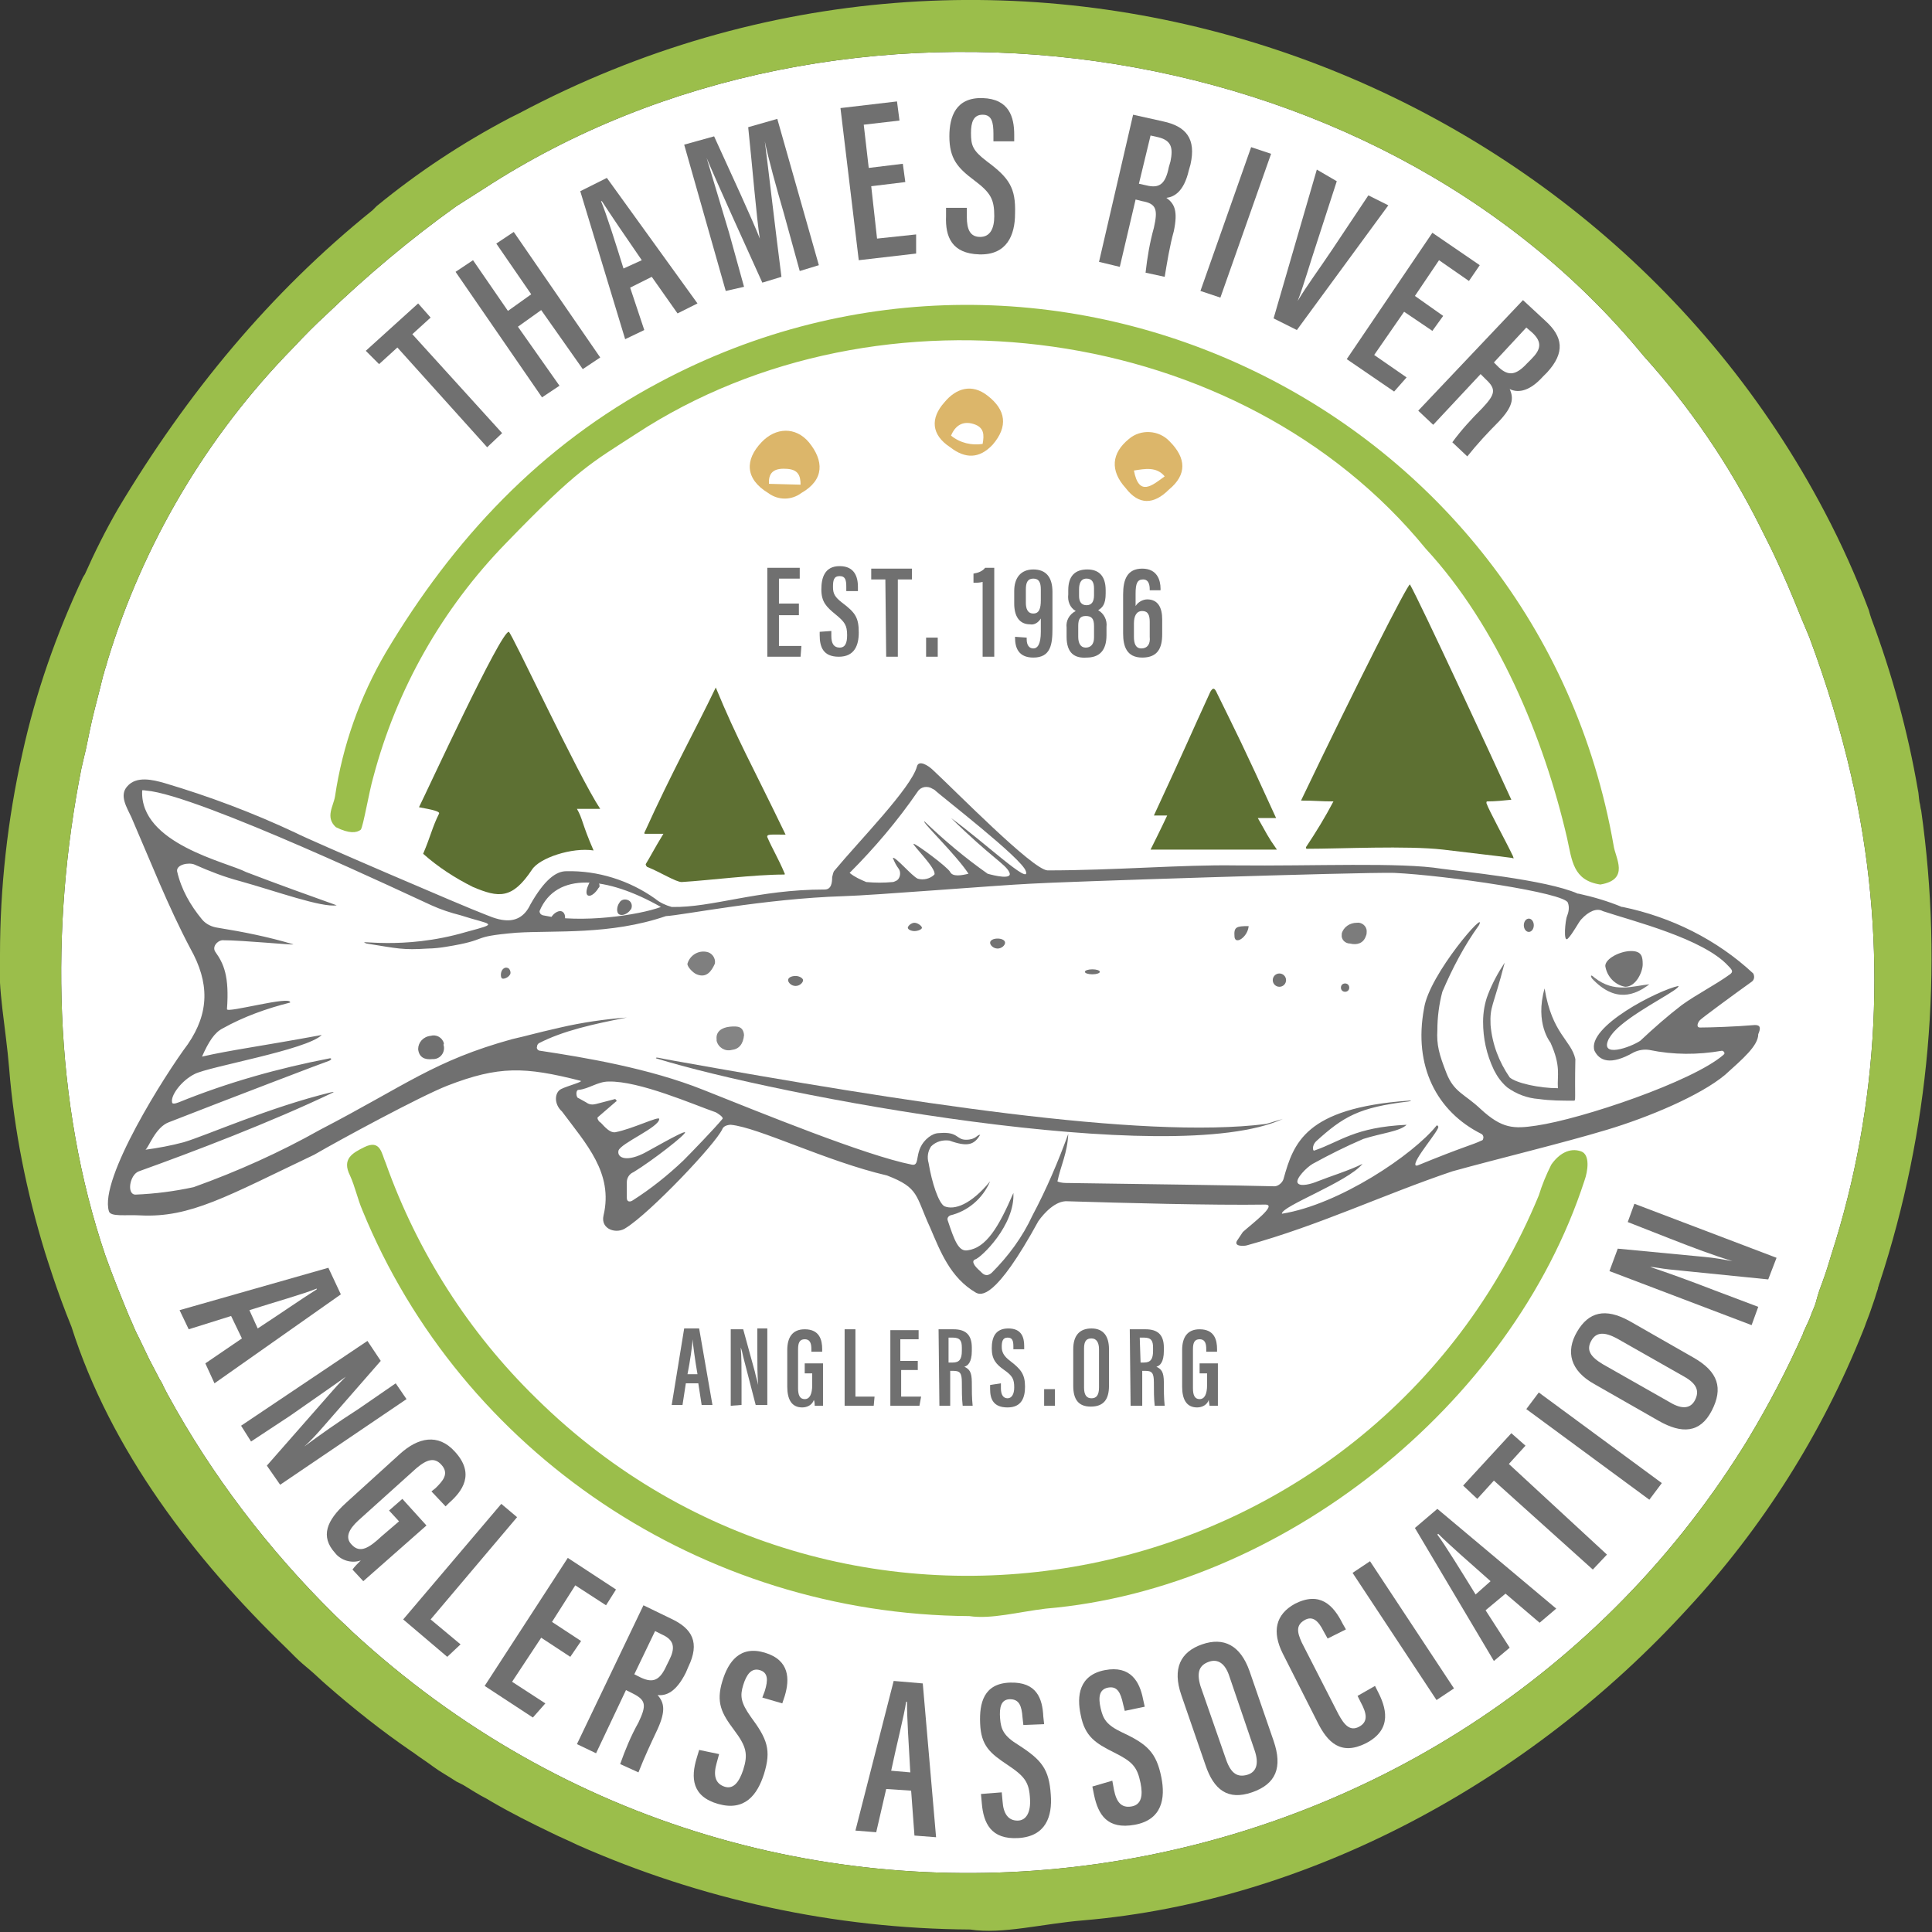 <?xml version="1.0" encoding="utf-8"?>
<!-- Generator: Adobe Illustrator 23.0.2, SVG Export Plug-In . SVG Version: 6.00 Build 0)  -->
<svg version="1.1" id="Layer_1" xmlns="http://www.w3.org/2000/svg" xmlns:xlink="http://www.w3.org/1999/xlink" x="0px" y="0px"
	 viewBox="0 0 232.4 232.4" style="enable-background:new 0 0 232.4 232.4;" xml:space="preserve">
<rect x="0" y="0" width="232.4" height="232.4" fill="#333333" stroke="none"/>
<style type="text/css">
	.st0{fill:#FFFFFF;}
	.st1{fill:#707070;}
	.st2{fill:#9BBE4B;}
	.st3{fill:#5D7033;}
	.st4{fill:#5D7032;}
	.st5{fill:#5E7033;}
	.st6{fill:#5E7133;}
	.st7{fill:#DCB66A;}
	.st8{fill:#848484;}
	.st9{fill:#7F7F7F;}
	.st10{fill:#7C7C7C;}
	.st11{fill:#757575;}
	.st12{fill:#737373;}
</style>
<path class="st0" d="M42.4,196.3l-0.1-0.1c-0.7-0.7-1.4-1.3-2.1-2c-7.9-7.8-14.7-16.7-20-26.4c-0.2-0.4-0.5-0.9-0.7-1.4l-0.3-0.5
	c-0.4-0.8-0.8-1.5-1.2-2.3l-0.1-0.2c-0.4-0.8-0.8-1.7-1.2-2.5c-0.1-0.2-0.2-0.4-0.3-0.6c-0.3-0.6-0.5-1.2-0.8-1.8
	c-1-2.4-2-4.9-2.9-7.4c-6.3-18.5-6.7-39.6-2.9-58.7c0.1-0.4,0.2-0.9,0.3-1.3c0.3-1.1,0.6-2.9,1-4.6s0.9-3.5,1.3-5.2l0.1-0.3
	c0.1-0.5,0.3-0.9,0.4-1.4c4.3-14.2,12-27.2,22.4-37.8c1.4-1.5,2.7-2.8,3.9-3.9c4.9-4.7,10.1-9.1,15.7-13.1l3.3-2.1
	c43-28,106.9-19.6,139.5,20.1c5.6,6.2,10.3,13.1,14,20.5l0.1,0.2c0.4,0.8,0.8,1.6,1.2,2.4c1.5,3.1,2.7,6,3.7,8.5l0.8,1.9l0.2,0.5
	c2,5.4,3.7,10.9,5,16.6c0.1,0.6,0.3,1.2,0.4,1.8c3.9,18.5,3,37.7-2.8,55.7c-0.3,1-0.6,2-1,3.1c-0.3,0.8-0.6,1.6-0.8,2.4
	s-0.5,1.3-0.7,1.9s-0.5,1.1-0.7,1.6c-0.1,0.2-0.2,0.4-0.2,0.5c-1.9,4.3-4.1,8.5-6.5,12.5l-0.3,0.5c-0.2,0.3-0.3,0.5-0.5,0.8
	C173.9,231.1,93.4,243.4,42.4,196.3z"/>
<title>Artboard 6</title>
<path class="st1" d="M27.8,158.3l-5.1,1.6l-1.1-2.3l17.9-5.1l1.5,3.2l-15.2,10.7l-1.1-2.4l4.4-3L27.8,158.3z M31,159.8
	c2.9-1.9,5.5-3.7,7.1-4.7V155c-1.4,0.6-5.3,1.7-8.1,2.6L31,159.8z"/>
<path class="st1" d="M29,171.5l15.2-10.2l1.6,2.4l-6.9,7.9c-0.7,0.8-1.5,1.7-2.3,2.4l0,0c1.9-1.4,4-2.9,6.5-4.5l4.5-3.1l1.3,1.9
	l-15.2,10.3l-1.6-2.3l7.9-9c0.7-0.8,1.2-1.3,1.6-1.7l0,0c-1.8,1.3-4,2.8-6.7,4.7l-4.7,3.1L29,171.5z"/>
<path class="st1" d="M43.7,190.2l-1.3-1.4c0.2-0.3,0.7-0.8,1-1.1c-1.1,0.4-2.4,0-3.1-0.9c-1.8-2-1-3.9,1.3-6l6.5-5.9
	c2.2-2,4.6-2.5,6.6-0.3c2.5,2.7,0.9,4.8-0.7,6.2l-0.4,0.4l-1.7-1.8l0.5-0.4c0.8-0.8,1.7-1.7,0.7-2.8c-0.8-0.9-1.7-0.7-3,0.4l-7,6.3
	c-1.2,1.1-1.6,2.1-0.8,2.9c1,1.1,2.1,0.4,3.6-1l2.1-1.8l-1.2-1.3l1.6-1.4l2.9,3.2L43.7,190.2z"/>
<path class="st1" d="M60.3,180.9l1.9,1.6l-10.4,12.3l3.6,3l-1.6,1.5l-5.3-4.5L60.3,180.9z"/>
<path class="st1" d="M68.6,199.3l-3.5-2.3l-3.5,5.3l4,2.6l-1.5,1.7l-5.8-3.8l10-15.4l5.8,3.8l-1.2,1.9l-3.7-2.4l-2.8,4.4l3.5,2.3
	L68.6,199.3z"/>
<path class="st1" d="M77.4,193.1l3.3,1.6c2.6,1.2,3.5,2.9,2.1,5.8l-0.3,0.7c-1.2,2.4-2.4,2.8-3.4,2.7c0.8,0.9,1,1.9,0,4.1
	c-0.8,1.7-1.6,3.4-2.3,5.2l-2.2-1c0.6-1.7,1.3-3.4,2.2-5c1-2.1,0.9-2.7-0.7-3.5l-0.8-0.4l-3.6,7.6l-2.3-1.1L77.4,193.1z M76.3,201.4
	l0.8,0.4c1.5,0.7,2.3,0.3,3.1-1.5l0.3-0.6c0.7-1.4,0.7-2.4-0.9-3.1l-0.8-0.4L76.3,201.4z"/>
<path class="st1" d="M86.5,211l-0.3,1.1c-0.4,1.4-0.2,2.4,0.9,2.8s1.8-0.5,2.3-2c0.6-1.9,0.4-2.8-1.1-4.8s-2.2-3.3-1.4-5.9
	c0.7-2.3,2.1-4.3,5.1-3.4s3,3.2,2.4,5.2l-0.3,0.9l-2.4-0.7l0.3-0.8c0.4-1.3,0.4-2.2-0.6-2.5s-1.6,0.5-2,1.8s-0.3,2.1,0.9,3.8
	c2,2.7,2.5,4,1.6,6.9c-0.8,2.5-2.3,4.5-5.5,3.6s-3.3-3.2-2.6-5.5l0.3-1L86.5,211z"/>
<path class="st1" d="M106.6,215.2l-1.2,5.2l-2.5-0.2l4.6-18l3.5,0.3l1.6,18.5l-2.6-0.2l-0.4-5.4L106.6,215.2z M109.5,213.2
	c-0.2-3.5-0.4-6.6-0.4-8.5H109c-0.2,1.5-1.2,5.4-1.8,8.3L109.5,213.2z"/>
<path class="st1" d="M120.5,215.6l0.1,1.1c0.1,1.5,0.7,2.3,1.8,2.3s1.6-1.1,1.5-2.6c-0.1-2-0.6-2.7-2.7-4.1s-3.2-2.3-3.3-5
	c-0.1-2.4,0.4-4.8,3.6-4.9s3.9,1.9,4,4.1l0.1,0.9l-2.5,0.1l-0.1-0.9c-0.1-1.4-0.4-2.2-1.5-2.2s-1.3,1-1.2,2.3s0.4,2.1,2.2,3.2
	c2.8,1.8,3.7,2.9,3.9,6c0.2,2.6-0.6,5-3.9,5.2s-4.2-1.8-4.4-4.2l-0.1-1.1L120.5,215.6z"/>
<path class="st1" d="M133.8,214.2l0.2,1.1c0.3,1.5,0.9,2.2,2.1,2s1.4-1.3,1.1-2.8c-0.4-2-1-2.6-3.2-3.7s-3.5-1.9-4-4.5
	c-0.5-2.3-0.2-4.8,2.9-5.4s4.2,1.4,4.6,3.5l0.2,0.9l-2.4,0.5l-0.2-0.8c-0.3-1.4-0.7-2.2-1.8-2s-1.2,1.2-0.9,2.5s0.7,2,2.6,2.9
	c3,1.4,4.1,2.4,4.7,5.4c0.5,2.5,0.1,5.1-3.2,5.7s-4.4-1.2-4.9-3.6l-0.2-1L133.8,214.2z"/>
<path class="st1" d="M150.3,201l2.9,8.4c1.1,3.2,0.3,5.2-2.6,6.2s-4.6-0.3-5.6-3.3l-2.9-8.4c-1.1-3.2-0.1-5.2,2.5-6.1
	S149.2,197.9,150.3,201z M144.4,202.8l3.1,8.9c0.6,1.7,1.4,2.1,2.5,1.8s1.5-1.3,0.9-3l-3-8.8c-0.5-1.6-1.4-2.2-2.5-1.8
	S143.9,201.1,144.4,202.8z"/>
<path class="st1" d="M165.4,202.8l0.3,0.6c1,1.9,1.9,4.6-1.4,6.3c-3,1.5-4.6-0.1-5.8-2.5l-4.2-8.3c-1.3-2.6-0.9-4.7,1.5-6
	c3-1.5,4.6,0.2,5.7,2.4l0.4,0.7l-2.2,1.1l-0.5-0.9c-0.6-1.2-1.3-1.9-2.3-1.3s-0.9,1.4-0.3,2.7l4.4,8.6c0.7,1.3,1.4,2.1,2.5,1.5
	s0.9-1.6,0.2-2.9l-0.4-0.8L165.4,202.8z"/>
<path class="st1" d="M164.8,187.8l10.1,15.3l-2.1,1.4l-10.1-15.3L164.8,187.8z"/>
<path class="st1" d="M178.7,193.7l2.9,4.5l-1.9,1.6l-9.5-16l2.7-2.3l14.3,12l-2,1.7l-4.1-3.5L178.7,193.7z M179.3,190.2
	c-2.6-2.3-5-4.4-6.3-5.7l-0.1,0.1c0.9,1.2,3,4.6,4.6,7.2L179.3,190.2z"/>
<path class="st1" d="M179.7,178.1l-2,2.2l-1.7-1.6l5.8-6.3l1.7,1.5l-2,2.2l11.8,10.9l-1.7,1.8L179.7,178.1z"/>
<path class="st1" d="M185.1,167.5l14.8,10.9l-1.5,2l-14.8-10.9L185.1,167.5z"/>
<path class="st1" d="M196,158.9l7.7,4.4c3,1.7,3.6,3.7,2.2,6.4s-3.6,2.8-6.4,1.2l-7.7-4.4c-2.9-1.6-3.5-3.9-2.1-6.3
	S193.1,157.3,196,158.9z M192.8,164.1l8.1,4.6c1.5,0.9,2.5,0.7,3-0.3s0.3-1.9-1.3-2.8l-8.1-4.6c-1.5-0.8-2.5-0.8-3.1,0.3
	S191.3,163.2,192.8,164.1L192.8,164.1z"/>
<path class="st1" d="M210.7,159.4l-17.1-6.5l1-2.7l10.5,1c1.1,0.1,2.2,0.3,3.3,0.5l0,0c-2.3-0.7-4.7-1.6-7.5-2.7l-5.1-2l0.8-2.2
	l17.1,6.5l-1,2.6l-11.9-1.2c-1-0.1-1.8-0.3-2.3-0.3l0,0c2.1,0.7,4.6,1.6,7.7,2.8l5.3,2L210.7,159.4z"/>
<path class="st1" d="M47.8,41.8l-2.2,2L44,42.2l6.3-5.7l1.5,1.7l-2.2,2l10.8,11.9l-1.8,1.7L47.8,41.8z"/>
<path class="st1" d="M54.8,32.7l2.1-1.4l4.2,6.1l2.8-2l-4.2-6.1l2.1-1.4L72.2,43l-2.1,1.4l-5-7.1l-2.8,2l5,7.1l-2.1,1.4L54.8,32.7z"
	/>
<path class="st1" d="M75.8,34.6l1.7,5.1l-2.3,1.1L69.8,23l3.2-1.6l10.9,15.1l-2.4,1.2l-3.1-4.4L75.8,34.6z M77.2,31.3
	c-2-2.9-3.7-5.4-4.8-7.1h-0.1c0.6,1.4,1.8,5.2,2.7,8.1L77.2,31.3z"/>
<path class="st1" d="M94.3,25.7c-0.9-3.1-1.9-6.7-2.3-8.7l0,0c0.4,3.1,1.3,10.9,2,16.3l-2.3,0.7c-2-4.4-5.4-11.9-6.7-15l0,0
	c0.6,2,1.8,6,2.7,9l1.8,6.5L87.3,35l-5-17.6l3.6-1c2.1,4.6,4.6,10,5.5,12.3l0,0c-0.4-2.5-0.9-8.7-1.4-13.4l3.5-1l5,17.6l-2.3,0.7
	L94.3,25.7z"/>
<path class="st1" d="M108.9,21.9l-4.1,0.5l0.7,6.3l4.7-0.5v2.3l-6.9,0.8L101.1,13l6.8-0.8l0.3,2.3l-4.3,0.5l0.6,5.2l4.1-0.5
	L108.9,21.9z"/>
<path class="st1" d="M116.3,25v1.1c0,1.5,0.4,2.4,1.6,2.4s1.7-1,1.7-2.5c0-2-0.4-2.8-2.4-4.3s-3-2.6-3-5.3c0-2.4,0.8-4.7,4-4.6
	s3.8,2.3,3.8,4.4V17l-2.5,0v-0.9c0-1.4-0.2-2.3-1.3-2.3s-1.4,0.9-1.4,2.2c0,1.5,0.2,2.1,1.9,3.4c2.7,2,3.5,3.2,3.4,6.3
	c0,2.6-1,5-4.3,4.9s-4.1-2.1-4-4.6V25L116.3,25z"/>
<path class="st1" d="M136.3,13.8l3.6,0.8c2.8,0.6,4,2.1,3.3,5.2l-0.2,0.7c-0.6,2.6-1.8,3.2-2.7,3.3c1,0.7,1.4,1.6,0.9,4
	c-0.5,1.8-0.8,3.7-1.1,5.5l-2.3-0.5c0.2-1.8,0.5-3.6,1-5.4c0.5-2.2,0.3-2.9-1.4-3.2l-0.8-0.2l-1.9,8.1l-2.5-0.6L136.3,13.8z
	 M137,22.1l0.9,0.2c1.6,0.4,2.3-0.2,2.7-2.2l0.2-0.7c0.3-1.5,0.2-2.5-1.5-2.9l-0.9-0.2L137,22.1z"/>
<path class="st1" d="M152.9,18.5l-6.1,17.3l-2.4-0.8l6.1-17.3L152.9,18.5z"/>
<path class="st1" d="M160.8,21.8l-2.4,7.4c-0.8,2.4-1.6,5.2-2.3,7l0,0c1-1.7,2.7-4,4.1-6.1l4.4-6.6l2.4,1.2l-11,15l-2.8-1.4
	l5.2-17.9L160.8,21.8z"/>
<path class="st1" d="M172.3,39.8l-3.4-2.3l-3.6,5.2l3.9,2.7l-1.5,1.7l-5.7-3.9L172.3,28l5.7,3.9l-1.3,1.9l-3.6-2.5l-2.9,4.3l3.4,2.4
	L172.3,39.8z"/>
<path class="st1" d="M183.2,36.1l2.7,2.5c2.1,1.9,2.4,3.8,0.2,6.2l-0.5,0.5c-1.8,2-3.2,1.9-4,1.5c0.5,1.1,0.4,2.1-1.3,3.9
	c-1.3,1.3-2.6,2.7-3.8,4.2l-1.8-1.7c1.1-1.5,2.3-2.8,3.6-4.1c1.6-1.7,1.7-2.3,0.4-3.5l-0.6-0.6l-5.7,6.1l-1.8-1.7L183.2,36.1z
	 M179.7,43.6l0.6,0.6c1.2,1.1,2.1,0.9,3.4-0.5l0.5-0.5c1.1-1.1,1.4-2,0.1-3.2l-0.7-0.6L179.7,43.6z"/>
<path class="st2" d="M116.6,194.4c-32.2-0.2-61.1-19.7-73-48.8c-0.6-1.4-0.9-2.9-1.5-4.2c-1-2,0.3-2.7,1.7-3.4c2-1,2.1,0.8,2.6,1.9
	c3.8,10.7,10,20.4,18.1,28.3c37.4,36.9,100.5,24.2,120.6-24.4c0.4-1.3,0.9-2.5,1.5-3.7c0.9-1.3,2.2-2.1,3.6-1.6
	c1.1,0.4,0.8,2.4,0.4,3.5c-8.8,27.1-36.5,49.1-64.8,51.5C122.5,193.9,119.2,194.8,116.6,194.4z"/>
<path class="st2" d="M194.1,101.7C184.9,49.1,126.5,20.8,79.3,46c-14.3,7.6-24.8,18.9-32.9,32.5c-3.1,5.3-5.2,11.2-6.1,17.3
	c-0.2,1.2-1.2,2.5,0.1,3.7l0,0c1.6,0.8,2.5,0.7,3,0.3c0.3-0.4,1-4.6,1.5-6.3c2.8-10.6,8.3-20.3,16-28.2c8.6-8.9,10.2-9.6,15.6-13.1
	C105.8,33,149.3,38.8,171.5,66c8.6,9.3,14.2,22.7,17,34.8c0.6,2.7,0.7,5.1,4,5.6C196.1,105.8,194.3,103.2,194.1,101.7z"/>
<path class="st3" d="M64,104.6c-2.4,3.6-4,3.4-7.1,2.1c-2.2-1.1-4.2-2.4-6-4c0.9-2.1,1.1-3.2,1.9-4.8c0.2-0.3-0.8-0.5-2.4-0.8
	c1-2,9.8-21.1,10.8-21.1c0.3,0,8.4,17.4,11,21.3c-1.4,0-1.1,0-2.8,0c0.7,1.2,0.6,1.8,2,5C68.8,101.9,64.9,103.2,64,104.6z"/>
<path class="st4" d="M173.6,102.2c-4.4-0.5-12.3-0.1-16.4-0.1c-0.1,0-0.1-0.1-0.1-0.1c0,0,0,0,0-0.1c1.2-1.8,2.3-3.6,3.3-5.5l0,0
	c-1.6,0-2.2-0.1-3.9-0.1l0,0c6.8-14.2,12.8-26,13.1-26c1.4,2.5,9.5,20,12.2,25.9c-1,0.1-1.9,0.2-2.9,0.2c-0.1,0-0.1,0.1-0.1,0.2
	c0,0,0,0,0,0c0.3,0.9,2.3,4.5,3.2,6.4c0.1,0.3,0.1,0.3-0.1,0.2C178.8,102.8,178.5,102.8,173.6,102.2z"/>
<path class="st5" d="M77.7,103.9c0.5-0.8,1-1.8,2.1-3.6c-1,0-1.3,0-2.2,0c0,0-0.1,0-0.1-0.1c0,0,0,0,0,0c3.4-7.5,6-12.1,8.6-17.5
	c2.6,6.3,4.3,9.2,8.4,17.7c-1.7,0-2.3-0.1-2.2,0.3c0.6,1.4,1.3,2.5,2.1,4.4c0,0.1,0,0.1-0.1,0.1c0,0,0,0,0,0c-3.6,0-9,0.7-12.3,0.9
	c-0.7,0-2.6-1.2-4.1-1.8C77.8,104.3,77.6,104,77.7,103.9z"/>
<path class="st6" d="M146.4,83.4c2.4,4.9,3,6,7.1,15l0,0c-0.6,0-1,0-2.2,0l0,0c1.1,1.9,1.1,2.1,2.3,3.8l0,0h-15.2
	c0.2-0.4,1.3-2.6,2-4.1h-1.6c3.9-8.4,4.5-9.9,6.8-14.9C145.9,82.7,146.1,82.7,146.4,83.4z"/>
<path class="st7" d="M140.1,57.3c-1.5,1.1-3.1,2.5-3.7-0.7C137.7,56.4,139.1,56.1,140.1,57.3z M140.7,53.1c-1.3-1.4-3.5-1.5-4.9-0.3
	c-2.1,1.7-2.3,3.8-0.4,5.9c1.6,2.1,3.4,2,5.2,0.2l0,0C142.8,57.1,142.7,55.1,140.7,53.1z"/>
<path class="st7" d="M96.3,58.3l-3.8-0.1c-0.1-1.6,0.9-1.9,2.2-1.8S96.3,57.2,96.3,58.3z M97.3,53.2c-1.6-1.9-4-1.8-5.7,0
	c-2,2.1-2,4.4,0.8,6.1c1.2,0.9,2.8,0.9,4,0l0,0C99.2,57.7,99.1,55.4,97.3,53.2L97.3,53.2z"/>
<path class="st7" d="M118.2,53.4c-1.3,0.2-2.7-0.1-3.8-1c0.5-1.2,1.4-1.8,2.7-1.4S118.4,52.3,118.2,53.4z M118.8,47.6
	c-1.9-1.5-3.8-0.9-5.2,0.8c-1.7,1.9-1.6,3.9,0.7,5.4c1.8,1.4,3.5,1.4,5.1-0.3l0,0C121.3,51.3,121,49.3,118.8,47.6z"/>
<path class="st8" d="M89.5,124.5c-0.1,1.1-0.6,1.7-1.5,1.8c-0.8,0.2-1.6-0.3-1.8-1.1c0-0.1,0-0.1,0-0.2c-0.1-0.9,0.6-1.4,1.6-1.5
	S89.4,123.5,89.5,124.5z"/>
<path class="st1" d="M53.4,125.9c0.1,0.8-0.5,1.5-1.3,1.5c0,0-0.1,0-0.1,0c-0.9,0.1-1.6-0.2-1.7-1.2c0-0.8,0.6-1.5,1.5-1.6
	c0.7-0.2,1.4,0.2,1.6,0.9C53.3,125.7,53.4,125.8,53.4,125.9z"/>
<path class="st9" d="M86,115.9c-0.4,0.9-1,1.8-2.2,1.3c-0.5-0.2-1.2-1-1.1-1.3c0.3-1,1.3-1.6,2.3-1.4
	C85.6,114.6,86.1,115.2,86,115.9C86,115.8,86,115.9,86,115.9z"/>
<path class="st10" d="M161.4,112.3c0.2-0.8,1-1.3,1.8-1.3c0.6-0.1,1.2,0.4,1.2,1c0,0.2,0,0.4-0.1,0.6c-0.3,0.9-1.1,1.1-1.9,0.9
	c-0.6,0-1.1-0.5-1-1.1C161.4,112.4,161.4,112.4,161.4,112.3z"/>
<path class="st11" d="M178.4,122.9c0-1.1,0.2-2.3,0.6-3.3c0.5-1.3,1.2-2.6,2-3.8c-1.4,5.4-1.8,5.2-1.7,7.5c0.2,2.3,1,4.4,2.3,6.3
	c0.8,0.7,3.6,1.3,5.8,1.3c-0.1-1.6,0.4-2.6-0.9-5.5c0,0-1.9-2.3-0.7-6.5c0.9,5.5,3.2,6.2,3.7,8.5c-0.1,5,0.1,5-0.2,5
	c-1.4,0-2.8,0-4.2-0.2c-1.4-0.1-2.7-0.6-3.8-1.4c-0.7-0.6-1.2-1.3-1.6-2.1C178.8,126.8,178.4,124.9,178.4,122.9z"/>
<path class="st12" d="M197.6,116c0-0.9-0.1-1.6-1.4-1.6s-3.1,0.9-3.1,1.8c0.2,1.3,1.2,2.3,2.4,2.5
	C196.8,118.7,197.6,116.9,197.6,116z"/>
<path class="st1" d="M154.3,134.6c-13.3,6.1-60.9-2.8-75.4-7.3c0-0.2,0.4,0,2.2,0.3c27.4,4.9,56.2,9.5,71.2,7.6L154.3,134.6z"/>
<path class="st10" d="M191.5,117.7c2.8,3,5.2,2,6.9,0.7c-2,0.2-4.2,1.1-6.6-0.8C191.5,117.3,191.2,117.2,191.5,117.7z"/>
<path class="st1" d="M211.1,123.3c-2.3,0.2-5.4,0.3-6.6,0.3c-0.5,0-0.3-0.6,0-0.9s4.1-3.1,6.2-4.6c0.3-0.2,0.4-0.6,0.2-1
	c0,0,0,0,0,0c-4.4-4.1-9.9-6.8-15.7-8h-0.1c-1.7-0.7-3.4-1.2-5.2-1.6h-0.1c-3.8-1.7-14.3-2.7-16.4-3c-4.9-0.8-15.4-0.3-24.8-0.4
	c-6.4-0.1-14.5,0.6-22.6,0.6c-1.8-0.1-11-9.5-13.7-12c-0.7-0.7-1.8-1.3-2-0.5c-0.7,2.6-7,9-9.9,12.5c-0.2,0.2-0.2,0.5-0.3,0.8
	c0,0.7-0.1,1.5-0.9,1.5c-8.1,0-13.5,2.2-18.4,2.1c-0.7-0.2-1.4-0.5-2-1c-3.1-2.2-6.9-3.4-10.7-3.3c-1.2,0-2.6,1-4.3,4
	c-1.5,3.2-4.6,1.5-5.7,1.1c-1.9-0.7-21-8.9-22.5-9.7c-5.1-2.4-10.4-4.4-15.8-6c-1.4-0.4-3.4-0.9-4.5,0.4c-1,1.1,0,2.6,0.5,3.7
	c2.3,5.3,4.4,10.7,7.1,15.8c2.3,4.1,2.3,7.7-0.3,11.5l0,0c-2.7,3.6-10.7,16.2-9.5,20.1c0.2,0.7,2,0.4,3.8,0.5
	c6,0.3,10.4-2.3,20.9-7.3c3.1-1.8,12.7-7,16-8.3c6.2-2.4,9.3-2.3,16-0.6c0.5,0.1-1.5,0.6-2.3,1s-0.9,1.8,0.1,2.7
	c2.9,3.9,6.2,7.4,5,12.5c-0.4,1.7,1.6,2.3,2.7,1.5c2.9-1.8,10.8-10.1,11.6-11.9c0.2-0.5,1-0.5,1-0.5c3.3,0.3,11.5,4.4,18.8,6.1
	c3.9,1.5,3.4,2.4,5.2,6.3c1.2,2.8,2.4,6,5.5,7.8c0.6,0.3,2.3,0.9,7.5-8.6c0.7-1,2.1-2.5,3.5-2.4c6.4,0.2,17.6,0.5,23.8,0.4
	c1.5,0-1.6,2.3-2.7,3.3c-0.2,0.3-0.4,0.6-0.6,0.9c-0.7,0.9,0.8,0.8,1.1,0.7c8.7-2.4,16.4-6.1,24.7-8.9c5.4-1.5,13.3-3.4,18.6-5
	c5-1.5,11.2-4.1,14.2-6.6l0,0c2.1-1.9,4-3.5,4-4.9C211.8,123.7,211.8,123.3,211.1,123.3z M110.4,95.2c0.4-0.6,1.2-0.7,1.8-0.3
	c0.1,0,0.1,0.1,0.2,0.1c0.7,0.7,10.6,8.3,11,9.8c0.6,1.8-5-3.5-9-6.4c4.9,4.8,6.5,5.5,7,6.5s-1.9,0.4-2.6,0.2
	c-2.7-1.9-5.2-4-7.6-6.3c-0.4,0,3.8,4,5.3,6.3c-0.8,0.2-1.9,0.4-2.2-0.2s-4.1-3.4-4.4-3.4s2.8,3,2.5,3.7c-0.5,0.5-1.3,0.7-2,0.5
	c-0.7-0.3-2.7-2.7-3-2.5c0.2,0.5,0.4,0.9,0.7,1.3c0.3,0.4,0.2,1.1-0.2,1.4c-0.2,0.1-0.4,0.2-0.5,0.2c-1.1,0.1-2.1,0.1-3.2,0
	c-0.7-0.3-1.4-0.6-2-1.1C105.2,102,108,98.7,110.4,95.2z M82.2,139.6c-1.9,1.8-3.9,3.4-6.1,4.8c-0.3,0.2-0.7,0.2-0.7-0.3
	c0-0.1,0-1.4,0-1.9c0-0.5,0.3-1,0.8-1.2c2.3-1.4,6.4-4.6,6.2-4.8s-4.8,2.5-5.1,2.6c-2.1,1-3.1,0.4-2.9-0.4c0.3-0.9,4.9-2.8,4.9-3.8
	c0-0.4-3.2,1.2-5.3,1.6c-0.8,0.1-1.6-1.1-1.8-1.2s-0.4-0.5-0.3-0.6l2.2-1.9c0.1,0,0.1-0.1,0-0.2c0,0-0.1-0.1-0.1-0.1l-2.3,0.6
	c-0.4,0.1-0.8,0.1-1.2-0.2l-0.9-0.5c-0.3,0-0.4-1,0-1c1.2-0.1,2.3-1,3.6-1c3.7-0.1,10.3,2.8,12.9,3.7c0.2,0.1,1,0.6,0.8,0.8
	C86,135.7,83.1,138.7,82.2,139.6z M207.3,126.9c-3.7,3.2-17,7.7-22.5,8.5c-2.7,0.4-4.1,0.4-6.7-2c-1.9-1.8-3.2-2-4.1-4.3
	s-1.2-3.4-1.1-5.2c0-1.5,0.2-3.1,0.6-4.6c1.2-2.8,2.6-5.5,4.4-8c1.1-2.2-6,5.9-6.6,10c-1.3,6.9,1.5,12.4,6.9,15.1
	c0.2,0.1,0.3,0.4,0.2,0.6c0,0.1-0.1,0.2-0.2,0.2c-1,0.5-2.1,0.7-7.7,3c-0.1,0-0.1,0-0.2,0c-0.5-0.5,3-4.4,2.7-4.7
	c0,0-0.1-0.2-0.2-0.1c-2.8,3.5-11.7,9.5-18.6,10.6c-0.1-0.9,7.9-3.8,9.7-6l0,0c-1.6,0.8-3.9,1.5-5.4,2.1c-0.7,0.3-2.1,0.7-2.4,0.2
	s1.1-1.9,1.8-2.3c2-1.1,4-2.1,6.1-3c2.2-0.7,4.4-0.9,5.2-1.7c-6.3,0.3-7.9,2-11.1,3.1c-0.2,0.1-0.3-0.6,0.2-1.1
	c3.3-3,5.2-4.1,11.1-4.8c0.1,0,0.7-0.2,0-0.1c-12.4,0.9-13.8,5.1-15,9.4c-0.1,0.4-0.6,0.9-1.1,0.9c-3.3-0.1-17.9-0.3-25.1-0.4
	c-0.4,0-0.9-0.1-1-0.2c0.4-1.9,1.2-3.4,1.3-5.7c-1.2,3.3-2.6,6.6-4.3,9.8c-1.2,2.6-2.9,4.9-4.9,6.9c-0.7,0.6-1.1,0.1-1.4-0.2
	c-0.7-0.6-1.1-1.2-0.6-1.4c0.7-0.2,4.8-4.1,4.6-8c-1.8,4.2-3.3,6.6-5.5,6.9c-1.1,0.2-1.6-1.2-2.4-3.6c-0.1-0.3,0.1-0.5,0.3-0.6
	c0,0,0,0,0,0c2.1-0.5,3.9-2,4.8-4.1c-2.3,2.8-4.3,3.5-5.5,3c-0.7-0.4-1.5-2.8-1.9-5.2c-0.2-0.7-0.1-1.4,0.3-2
	c0.6-0.6,1.4-0.8,2.2-0.7c2.2,0.8,3,0.5,3.7-0.7c-0.4,0-0.5,0.6-1.7,0.6s-0.9-1-3.2-0.8c-0.5,0-0.9,0.2-1.3,0.5
	c-1.9,1.5-0.9,3.5-2,3.3c-5.6-1.1-18.3-6.3-25.1-9c-6.5-2.6-14.3-3.9-19.6-4.7c-0.3,0-0.5-0.3-0.4-0.5c0-0.2,0.1-0.3,0.2-0.4
	c2.9-1.5,6.5-2.3,10.6-3.1c-2.7,0.2-5.4,0.6-8,1.2c-3.5,0.8-3.6,0.9-5.8,1.4c-9.4,2.6-12.7,5.5-23.1,10.9c-4.8,2.7-9.9,5-15.2,6.9
	c-2.3,0.5-4.6,0.8-7,0.9c-1.1,0-0.7-2.4,0.4-2.8c6.4-2.3,15.9-5.9,23.4-9.5c0.1-0.1-0.2,0-0.3,0c-7.4,1.8-15,5.2-17.7,6
	c-1.5,0.4-3.1,0.7-4.6,0.9c0.4-0.3,1.2-2.7,2.8-3.3c6.9-2.7,19.2-7.4,19.3-7.4c0.4-0.2,0.2-0.3,0.1-0.3c-6.2,1.2-12.3,2.9-18.2,5.3
	c-0.5,0.2-0.8,0.2-0.8,0c-0.2-0.8,1.1-2.6,2.7-3.4c1.7-0.9,13.5-2.9,15.3-4.7c-7.6,1.4-10.9,1.8-14.4,2.6c0.8-1.8,1.5-2.9,2.5-3.4
	c2.5-1.4,5.3-2.4,8.1-3.1c0.2-0.9-7.6,1.3-7.6,0.8c0.3-4-0.4-5.5-1.4-6.9c-0.4-0.6,0.2-1.3,0.8-1.4c2.6,0,8.4,0.6,8.6,0.5
	c-3-0.9-6-1.5-9.1-2c-0.7-0.1-1.4-0.4-1.9-1c-1.4-1.7-2.5-3.6-3-5.8c-0.1-0.8,1.4-1.1,2.1-0.8c1.8,0.8,3.6,1.5,5.5,2
	c4.3,1.2,9.8,3.2,11.6,2.9c-2.8-1-7-2.5-10.9-4c-2.3-1.2-12.8-3.4-12.5-9.8c0-0.1,0.4,0,0.5,0c6.2,0.5,32.5,13,34.3,13.8
	c1.1,0.5,2.3,0.9,3.5,1.2c3.7,1.2,4.8,0.9,0.7,2c-7.8,2.3-13.7,0.8-12,1.4c3.8,0.6,4.3,0.8,7.4,0.6c0.6,0,1.5-0.1,2.1-0.2
	c5.6-0.9,2.6-1.2,8.5-1.7c4.6-0.3,11.3,0.3,18-2c2-0.1,11.8-2.1,21.4-2.4c3.6-0.1,18.3-1.3,22.5-1.5c2.8-0.2,39.4-1.4,43.7-1.3
	c6.3,0.3,20.6,2.4,20.9,3.6c0.2,0.5,0.1,1.1-0.1,1.6c-0.2,0.4-0.5,3.3,0.1,2.7s1.3-2,1.6-2.3c0.9-1,1.9-1.4,2.6-1
	c3.6,1.2,12.1,3.3,15.1,6.6c0.5,0.5,0.6,0.7,0.2,1c-1.8,1.3-4,2.4-5.8,3.7l0,0c-1.7,1.3-3.4,2.8-5,4.3c-1.2,0.8-4.9,2.1-3.8-0.2
	c0.4-0.7,0.9-1.2,1.5-1.7c2.5-2.1,7.1-4.3,6.9-4.7c-2.4,0.5-11.1,4.9-10.1,7.8c0.6,1.2,1.9,1.8,4.7,0.2c0.6-0.3,1.3-0.4,1.9-0.3
	c2.9,0.6,5.8,0.6,8.7,0.1c0.1,0,0.2,0,0.3,0.2C207.5,126.7,207.4,126.8,207.3,126.9C207.3,126.9,207.3,126.9,207.3,126.9z
	 M64.9,109.6c2-4.8,8.1-4.2,14.6-0.5c-2.7,1-9.6,2-14.2,1C65,110,64.9,109.8,64.9,109.6C64.9,109.6,64.9,109.6,64.9,109.6z"/>
<ellipse class="st12" cx="183.9" cy="111.3" rx="0.6" ry="0.8"/>
<path class="st12" d="M150.2,111.4c-0.1,1.3-1.6,2.3-1.7,1.3C148.4,111.5,148.7,111.4,150.2,111.4z"/>
<circle class="st12" cx="161.8" cy="118.8" r="0.5"/>
<circle class="st12" cx="153.9" cy="117.9" r="0.8"/>
<ellipse class="st12" cx="131.4" cy="116.9" rx="0.9" ry="0.3"/>
<path class="st12" d="M120.9,113.4c0,0.3-0.4,0.7-0.9,0.7s-0.9-0.4-0.9-0.7s0.4-0.5,0.9-0.5S120.9,113.1,120.9,113.4z"/>
<path class="st12" d="M96.6,117.9c0,0.3-0.4,0.7-0.9,0.7s-0.9-0.4-0.9-0.7s0.4-0.5,0.9-0.5S96.6,117.7,96.6,117.9z"/>
<path class="st12" d="M109.2,111.6c0-0.2,0.4-0.6,0.8-0.6s0.9,0.4,0.9,0.6s-0.5,0.4-0.9,0.4S109.2,111.8,109.2,111.6z"/>
<path class="st12" d="M61.3,117.3c-0.2,0.3-0.7,0.5-0.9,0.4s-0.2-0.7,0-1c0.2-0.3,0.5-0.4,0.8-0.2C61.4,116.7,61.5,117.1,61.3,117.3
	L61.3,117.3z"/>
<path class="st1" d="M75.8,109.5c-0.3,0.4-0.9,0.7-1.3,0.5s-0.3-1,0-1.4c0.2-0.4,0.7-0.5,1.1-0.3c0.4,0.2,0.5,0.7,0.3,1.1
	C75.9,109.4,75.8,109.4,75.8,109.5L75.8,109.5z"/>
<path class="st1" d="M71.8,107.1c-0.3,0.4-0.8,0.8-1.1,0.6s-0.1-0.9,0.1-1.3c0.1-0.3,0.4-0.6,0.8-0.5c0.3,0.1,0.6,0.4,0.5,0.8
	C71.9,106.9,71.9,107,71.8,107.1L71.8,107.1z"/>
<path class="st1" d="M66.4,110.2c0.3-0.4,0.9-0.8,1.3-0.5s0.3,1,0.1,1.4c-0.2,0.4-0.7,0.5-1.1,0.3C66.3,111.1,66.2,110.6,66.4,110.2
	C66.4,110.2,66.4,110.2,66.4,110.2z"/>
<path class="st1" d="M96.1,74h-2.4v3.7h2.7L96.3,79h-4V68.3h3.9v1.3h-2.5v3h2.4L96.1,74z"/>
<path class="st1" d="M100,75.9v0.6c0,0.9,0.3,1.4,1,1.4s0.9-0.6,0.9-1.5c0-1.2-0.3-1.6-1.4-2.5s-1.7-1.5-1.7-3
	c0-1.4,0.4-2.8,2.2-2.8s2.2,1.3,2.2,2.5v0.5h-1.4v-0.5c0-0.8-0.1-1.3-0.8-1.3s-0.8,0.5-0.8,1.3s0.2,1.2,1.1,1.9c1.6,1.2,2,1.8,2,3.6
	c0,1.5-0.5,2.9-2.4,2.9s-2.3-1.2-2.3-2.6V76L100,75.9z"/>
<path class="st1" d="M106.5,69.7h-1.7v-1.3h4.9v1.3h-1.7V79h-1.4L106.5,69.7z"/>
<path class="st1" d="M111.4,79v-2.3h1.4V79H111.4z"/>
<path class="st1" d="M118.2,79v-9c-0.4,0.1-0.7,0.1-1.1,0.1V69c0.6-0.1,1.1-0.3,1.4-0.7h1.1V79H118.2z"/>
<path class="st1" d="M123.5,76.7v0.2c0,0.7,0.3,1.1,0.8,1.1s0.9-0.5,0.9-2v-1.6c-0.3,0.5-0.8,0.8-1.3,0.7c-1.3,0-1.9-1-1.9-2.5v-1.5
	c0-1.6,0.8-2.6,2.3-2.6s2.3,0.9,2.3,2.7v4.4c0,1.9-0.2,3.5-2.3,3.5c-1.8,0-2.2-1.2-2.2-2.4v-0.1L123.5,76.7z M123.4,70.9v1.6
	c0,0.7,0.2,1.3,0.9,1.3s0.9-0.6,0.9-1.6v-1.3c0-0.8-0.2-1.3-0.9-1.3S123.4,70.1,123.4,70.9z"/>
<path class="st1" d="M128.3,76.6v-1.1c-0.1-0.8,0.3-1.6,1.1-2c-0.7-0.4-1-1.2-0.9-2V71c0-1.7,0.8-2.5,2.3-2.5c1.3,0,2.2,0.7,2.2,2.5
	v0.4c0,1.3-0.4,1.7-0.9,2c0.7,0.4,1.1,1.2,1,2v1c0,1.9-0.9,2.7-2.4,2.7C129.3,79.2,128.3,78.6,128.3,76.6z M131.6,76.7v-1.4
	c0-0.9-0.3-1.2-1-1.2s-0.9,0.4-0.9,1.2v1.3c0,0.8,0.3,1.3,0.9,1.3S131.6,77.5,131.6,76.7L131.6,76.7z M129.8,70.9v0.8
	c0,0.7,0.3,1.1,0.9,1.1s0.9-0.4,0.9-1.2v-0.8c0-0.7-0.2-1.2-0.9-1.2S129.8,70.2,129.8,70.9z"/>
<path class="st1" d="M138.3,71v-0.1c0-0.5-0.1-1.2-0.8-1.2s-0.9,0.5-0.9,1.7v1.5c0.3-0.5,0.9-0.8,1.4-0.8c1.3,0,1.8,1,1.8,2.4v1.8
	c0,1.6-0.5,2.8-2.4,2.8s-2.3-1.4-2.3-2.9v-4.7c0-1.8,0.5-3.1,2.3-3.1s2.2,1.4,2.2,2.4V71H138.3z M138.3,76.6v-1.8
	c0-0.8-0.2-1.3-0.9-1.3s-1,0.6-1,1.5v1.6c0,0.8,0.2,1.4,0.9,1.4S138.4,77.5,138.3,76.6L138.3,76.6z"/>
<path class="st1" d="M82.5,166.4l-0.4,2.6h-1.3l1.5-9.2h1.8l1.6,9.2h-1.3l-0.4-2.6H82.5z M83.9,165.3c-0.3-1.7-0.5-3.3-0.6-4.2l0,0
	c0,0.7-0.3,2.7-0.6,4.2H83.9z"/>
<path class="st1" d="M87.9,169.1v-9.2h1.5l1.4,5.1c0.1,0.5,0.3,1.1,0.4,1.6l0,0c-0.1-1.2-0.1-2.5-0.1-4v-2.8h1.2v9.2h-1.4l-1.5-5.8
	c-0.1-0.5-0.2-0.9-0.3-1.1l0,0c0.1,1.1,0.1,2.4,0.1,4.1v2.8L87.9,169.1z"/>
<path class="st1" d="M99,169.1h-1c0-0.1,0-0.5-0.1-0.7c-0.2,0.6-0.8,0.9-1.4,0.9c-1.3,0-1.8-1-1.8-2.5v-4.4c0-1.5,0.6-2.5,2.1-2.5
	c1.8,0,2.1,1.3,2.1,2.4v0.3h-1.3v-0.3c0-0.6-0.1-1.2-0.8-1.2c-0.6,0-0.8,0.4-0.8,1.2v4.7c0,0.8,0.2,1.3,0.8,1.3s0.9-0.6,0.9-1.7
	v-1.4h-0.9V164H99V169.1z"/>
<path class="st1" d="M101.6,159.9h1.3v8.1h2.3l-0.1,1.1h-3.5V159.9z"/>
<path class="st1" d="M110.5,164.8h-2.1v3.2h2.4l-0.2,1.1h-3.5V160h3.4v1.1h-2.2v2.6h2.1V164.8z"/>
<path class="st1" d="M112.9,159.9h1.8c1.4,0,2.2,0.6,2.2,2.2v0.4c0,1.4-0.5,1.8-0.9,1.9c0.6,0.3,0.9,0.6,0.9,1.9
	c0,0.9,0,1.9,0.1,2.8h-1.2c-0.1-0.9-0.1-1.8-0.1-2.8c0-1.1-0.2-1.4-1-1.4h-0.4v4.2H113L112.9,159.9z M114.2,163.9h0.4
	c0.8,0,1.1-0.4,1.1-1.4v-0.4c0-0.8-0.2-1.2-1.1-1.2h-0.5V163.9z"/>
<path class="st1" d="M120.4,166.4v0.6c0,0.8,0.3,1.2,0.8,1.2s0.8-0.5,0.8-1.3c0-1-0.2-1.4-1.2-2.1s-1.5-1.3-1.5-2.6s0.4-2.4,2-2.4
	s1.9,1.1,1.9,2.1v0.4h-1.3V162c0-0.7-0.1-1.1-0.7-1.1s-0.7,0.5-0.7,1.1s0.2,1.1,1,1.7c1.3,1,1.8,1.6,1.8,3.1c0,1.3-0.4,2.5-2.1,2.5
	s-2.1-1-2.1-2.2v-0.5L120.4,166.4z"/>
<path class="st1" d="M125.6,169.1v-2h1.3v2H125.6z"/>
<path class="st1" d="M133.4,162.3v4.4c0,1.7-0.7,2.5-2.2,2.5s-2.1-0.9-2.1-2.5v-4.4c0-1.7,0.8-2.5,2.2-2.5S133.4,160.7,133.4,162.3z
	 M130.4,162.2v4.7c0,0.9,0.3,1.3,0.9,1.3s0.9-0.4,0.9-1.3v-4.6c0-0.8-0.3-1.3-0.9-1.3S130.4,161.3,130.4,162.2L130.4,162.2z"/>
<path class="st1" d="M135.9,159.9h1.9c1.4,0,2.2,0.6,2.2,2.2v0.4c0,1.4-0.5,1.8-0.9,1.9c0.6,0.3,0.9,0.6,0.9,1.9
	c0,0.9,0,1.9,0.1,2.8h-1.2c-0.1-0.9-0.1-1.8-0.1-2.8c0-1.1-0.2-1.4-1-1.4h-0.4v4.2H136L135.9,159.9z M137.2,163.9h0.4
	c0.8,0,1.1-0.4,1.1-1.4v-0.4c0-0.8-0.2-1.2-1.1-1.2h-0.5L137.2,163.9z"/>
<path class="st1" d="M146.5,169.1h-1c0-0.1-0.1-0.5-0.1-0.7c-0.2,0.6-0.8,0.9-1.4,0.9c-1.3,0-1.8-1-1.8-2.5v-4.4
	c0-1.5,0.6-2.5,2.1-2.5c1.8,0,2.1,1.3,2.1,2.4v0.3h-1.3v-0.3c0-0.6-0.1-1.2-0.8-1.2c-0.6,0-0.8,0.4-0.8,1.2v4.7
	c0,0.8,0.2,1.3,0.8,1.3s0.9-0.6,0.9-1.7v-1.4h-0.9V164h2.2L146.5,169.1z"/>
<path class="st2" d="M231.1,97.5c-0.1-0.3-0.1-0.7-0.2-1c-0.1-0.6-0.1-1.1-0.2-1.5c-1.2-7-3.1-13.9-5.6-20.6c-0.1-0.3-0.2-0.6-0.3-1
	c-1.5-4-3.3-8-5.3-11.8l0,0c-28.6-54.5-98.6-79-157-48l-1.2,0.6c-5.7,3-11,6.5-16,10.6l-0.5,0.5c-12.3,9.9-22.3,22-30.6,35.9
	c-1.5,2.6-2.8,5.2-4,7.9c-0.1,0.1-0.1,0.2-0.2,0.3c-3.2,6.8-5.7,13.9-7.3,21.2c-1.8,8-2.7,16.2-2.7,24.3c-0.3,4,0.7,8.7,1.1,13.6
	c0.6,7.5,2.1,14.9,4.3,22.1c0.2,0.6,1.4,4.6,3.2,9c4.7,14.8,14.7,27.9,25.9,38.7l0.5,0.5l0.5,0.5c0.6,0.6,1.2,1.1,1.8,1.6
	s1.3,1.2,2,1.8l0,0c3.2,2.8,6.6,5.5,10.1,7.9l0.3,0.2c0.8,0.6,1.6,1.1,2.4,1.7s1.9,1.2,2.8,1.8l0.8,0.4c1,0.6,1.9,1.2,2.9,1.7
	l0.5,0.3c2.4,1.4,4.8,2.6,7.3,3.8l0,0c1,0.5,2,0.9,3,1.4c14.9,6.6,31,10.1,47.3,10.2c3.9,0.6,8.7-0.7,13.6-1.1
	c27.1-2.3,53.7-16.7,72.7-37.5l0,0l0,0c9-9.7,16.2-21.1,21.1-33.4l0.2-0.5c0.2-0.6,0.5-1.3,0.7-1.9s0.5-1.4,0.7-2.1l0.2-0.6
	c0,0,0-0.1,0-0.1c0.1-0.2,0.1-0.4,0.2-0.6C232.1,136,233.8,116.6,231.1,97.5z M42.4,196.3l-0.1-0.1c-0.7-0.7-1.4-1.3-2.1-2
	c-7.9-7.8-14.7-16.7-20-26.4c-0.2-0.4-0.5-0.9-0.7-1.4l-0.3-0.5c-0.4-0.8-0.8-1.5-1.2-2.3l-0.1-0.2c-0.4-0.8-0.8-1.7-1.2-2.5
	c-0.1-0.2-0.2-0.4-0.3-0.6c-0.3-0.6-0.5-1.2-0.8-1.8c-1-2.4-2-4.9-2.9-7.4c-6.3-18.5-6.7-39.6-2.9-58.7c0.1-0.4,0.2-0.9,0.3-1.3
	c0.3-1.1,0.6-2.9,1-4.6s0.9-3.5,1.3-5.2l0.1-0.3c0.1-0.5,0.3-0.9,0.4-1.4c4.3-14.2,12-27.2,22.4-37.8c1.4-1.5,2.7-2.8,3.9-3.9
	c4.9-4.7,10.1-9.1,15.7-13.1l3.3-2.1c43-28,106.9-19.6,139.5,20.1c5.6,6.2,10.3,13.1,14,20.5l0.1,0.2c0.4,0.8,0.8,1.6,1.2,2.4
	c1.5,3.1,2.7,6,3.7,8.5l0.8,1.9l0.2,0.5c2,5.4,3.7,10.9,5,16.6c0.1,0.6,0.3,1.2,0.4,1.8c3.9,18.5,3,37.7-2.8,55.7
	c-0.3,1-0.6,2-1,3.1c-0.3,0.8-0.6,1.6-0.8,2.4s-0.5,1.3-0.7,1.9s-0.5,1.1-0.7,1.6c-0.1,0.2-0.2,0.4-0.2,0.5
	c-1.9,4.3-4.1,8.5-6.5,12.5l-0.3,0.5c-0.2,0.3-0.3,0.5-0.5,0.8C173.9,231.1,93.4,243.4,42.4,196.3z"/>
</svg>
